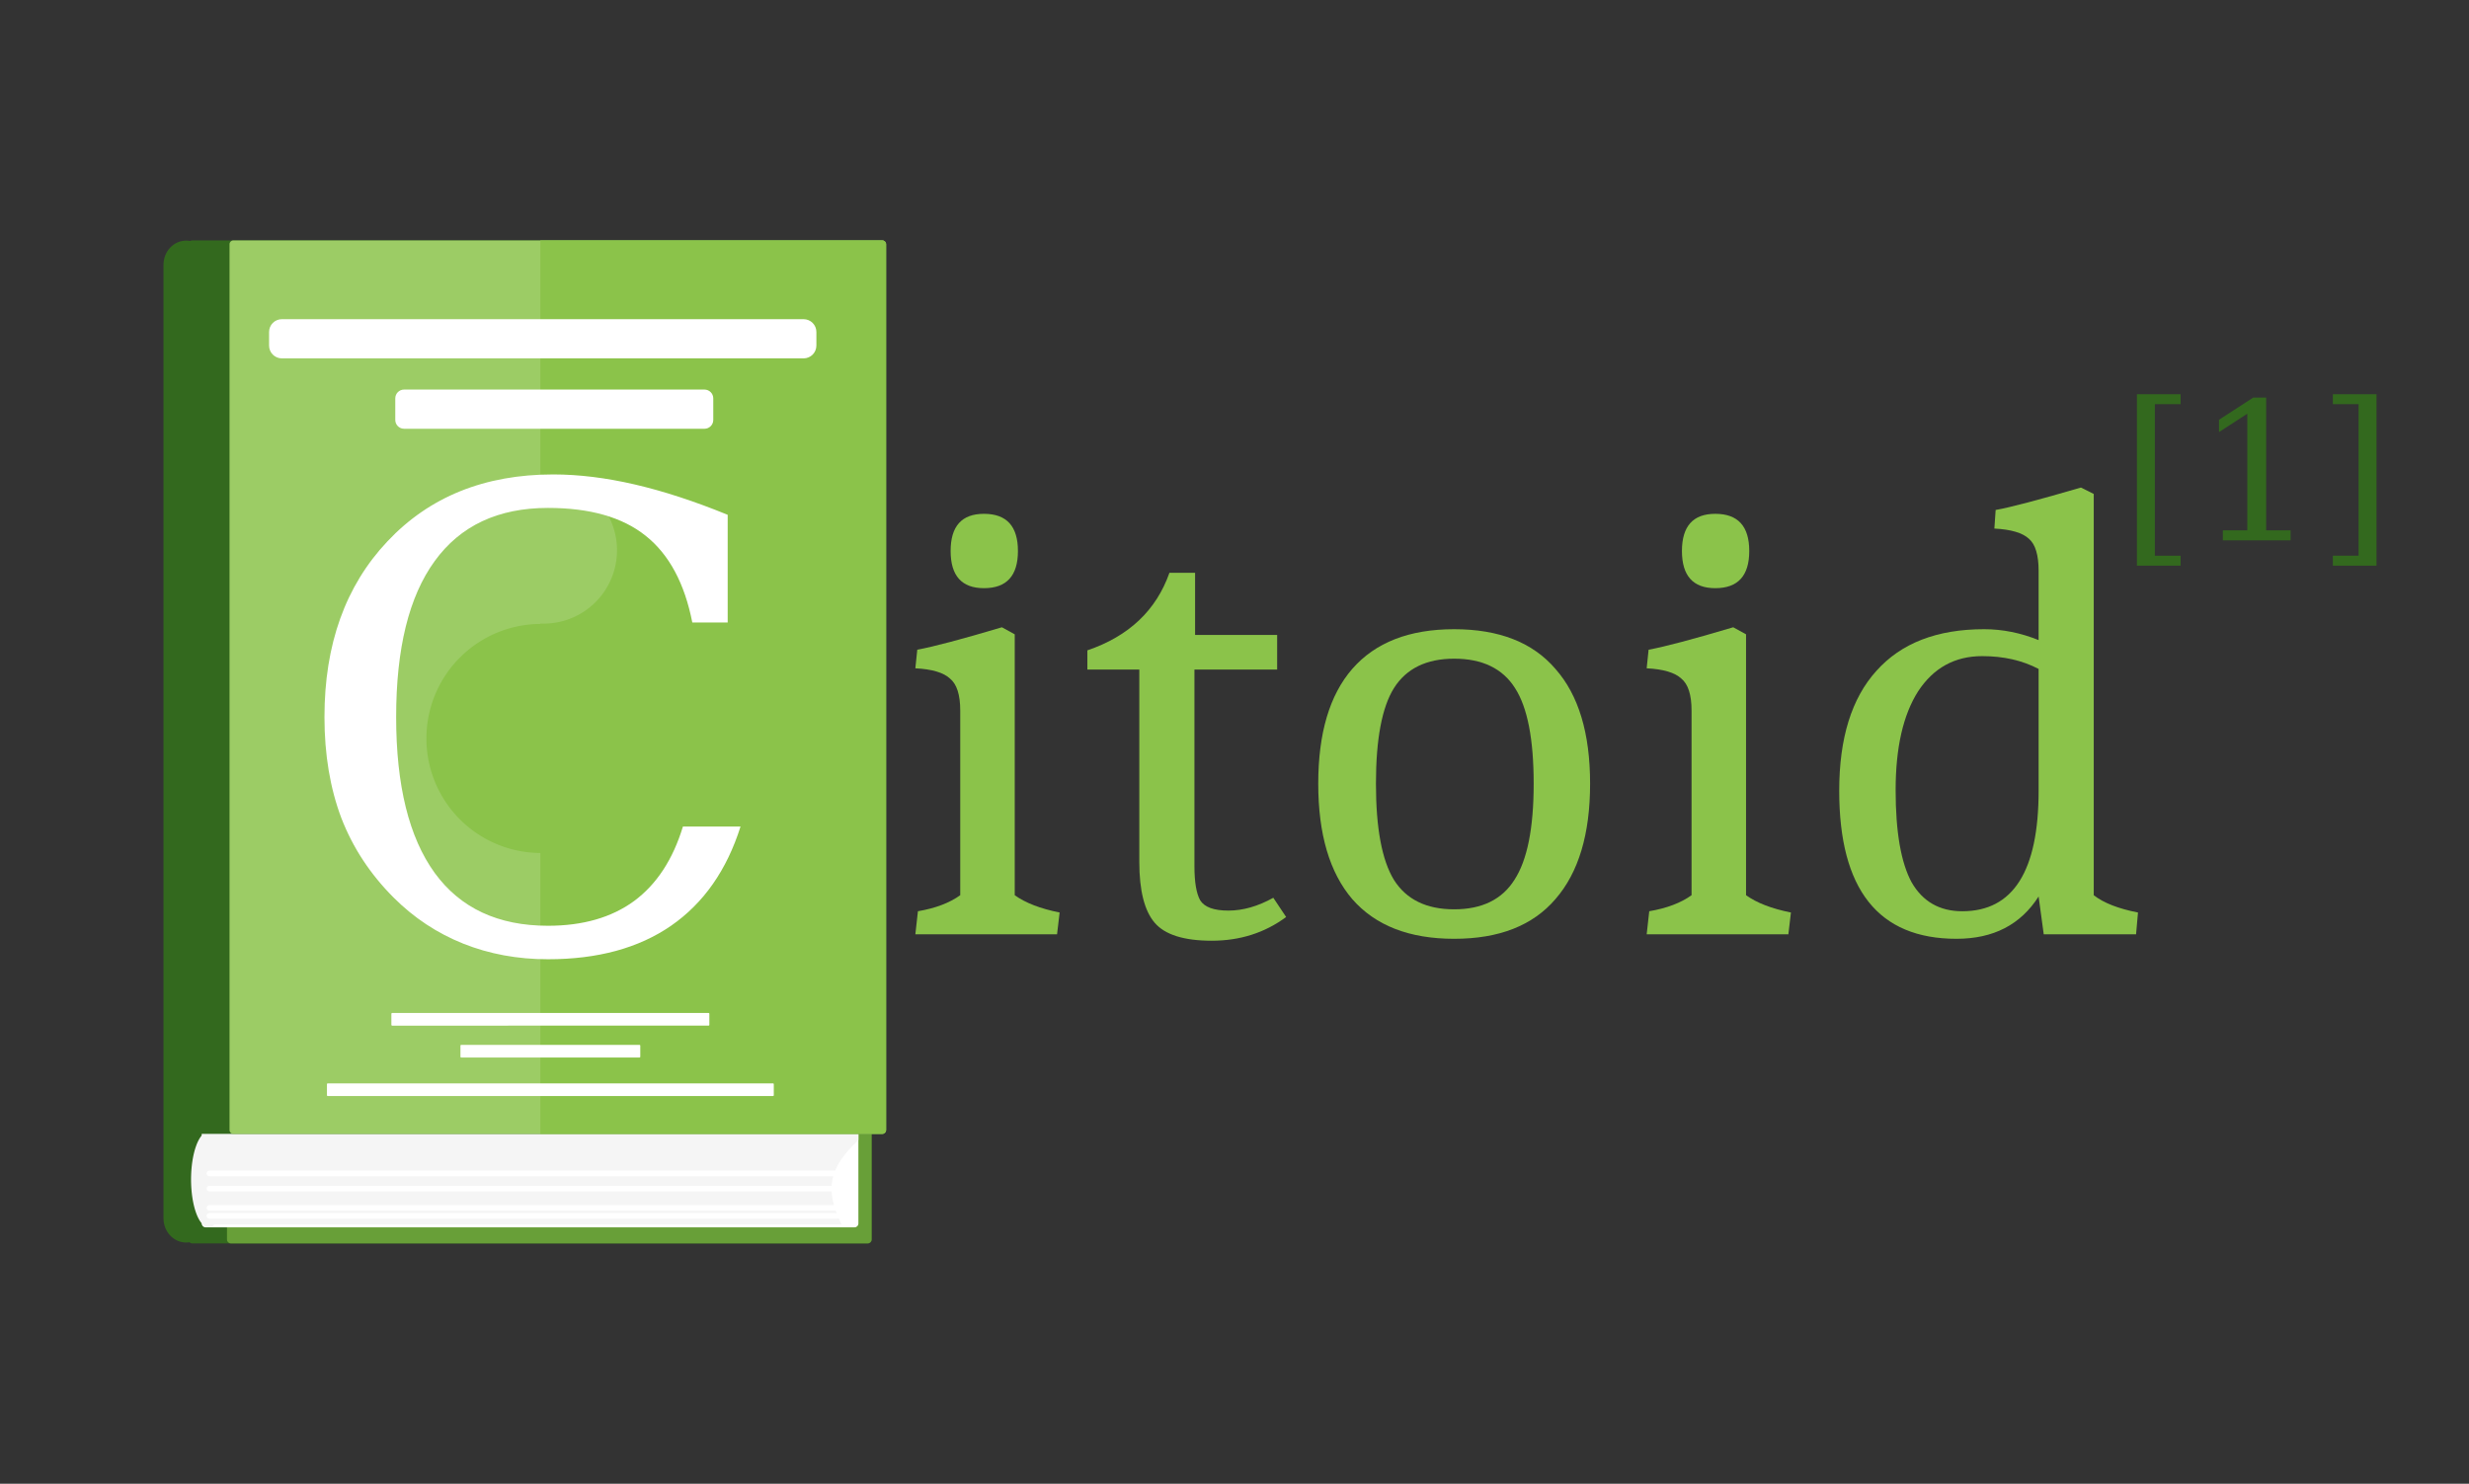<?xml version="1.0" encoding="UTF-8" standalone="no"?>
<svg
   xmlns:dc="http://purl.org/dc/elements/1.1/"
   xmlns:cc="http://creativecommons.org/ns#"
   xmlns:rdf="http://www.w3.org/1999/02/22-rdf-syntax-ns#"
   xmlns:svg="http://www.w3.org/2000/svg"
   xmlns="http://www.w3.org/2000/svg"
   xmlns:xlink="http://www.w3.org/1999/xlink"
   xmlns:sodipodi="http://sodipodi.sourceforge.net/DTD/sodipodi-0.dtd"
   xmlns:inkscape="http://www.inkscape.org/namespaces/inkscape"
   width="513.447"
   height="308.636"
   viewBox="0 0 481.357 289.346"
   id="svg2"
   version="1.1"
   sodipodi:docname="citoidnobox.svg"
   inkscape:version="0.92.1 r15371">
  <rect x="0" y="0" width="481.357" height="289.346" fill="#333333" stroke="none"/>
  <sodipodi:namedview
     pagecolor="#ffffff"
     bordercolor="#666666"
     borderopacity="1"
     objecttolerance="10"
     gridtolerance="10"
     guidetolerance="10"
     inkscape:pageopacity="0"
     inkscape:pageshadow="2"
     inkscape:window-width="1920"
     inkscape:window-height="1016"
     id="namedview150"
     showgrid="false"
     units="px"
     inkscape:zoom="0.67810013"
     inkscape:cx="-52.663562"
     inkscape:cy="247.50231"
     inkscape:window-x="0"
     inkscape:window-y="27"
     inkscape:window-maximized="1"
     inkscape:current-layer="svg2"
     fit-margin-top="50"
     fit-margin-right="50"
     fit-margin-bottom="50"
     fit-margin-left="50" />
  <defs
     id="defs4">
    <linearGradient
       id="linearGradient4263">
      <stop
         style="stop-color:#f5f5f5;stop-opacity:1;"
         offset="0"
         id="stop4265" />
    </linearGradient>
    <filter
       style="color-interpolation-filters:sRGB"
       id="filter4236">
      <feGaussianBlur
         stdDeviation="7"
         result="fbSourceGraphic"
         id="feGaussianBlur4238" />
      <feGaussianBlur
         stdDeviation="0.01"
         in="SourceGraphic"
         result="result1"
         id="feGaussianBlur4240" />
      <feComposite
         in2="result1"
         operator="arithmetic"
         in="fbSourceGraphic"
         k2="0.5"
         k3="0.5"
         result="result2"
         id="feComposite4242"
         k1="0"
         k4="0" />
      <feBlend
         in2="fbSourceGraphic"
         mode="normal"
         result="result3"
         id="feBlend4244" />
    </filter>
    <filter
       style="color-interpolation-filters:sRGB"
       id="filter4208">
      <feGaussianBlur
         stdDeviation="7"
         result="fbSourceGraphic"
         id="feGaussianBlur4210" />
      <feGaussianBlur
         stdDeviation="0.01"
         in="SourceGraphic"
         result="result1"
         id="feGaussianBlur4212" />
      <feComposite
         in2="result1"
         operator="arithmetic"
         in="fbSourceGraphic"
         k2="0.5"
         k3="0.5"
         result="result2"
         id="feComposite4214"
         k1="0"
         k4="0" />
      <feBlend
         in2="fbSourceGraphic"
         mode="normal"
         result="result3"
         id="feBlend4216" />
    </filter>
    <linearGradient
       xlink:href="#linearGradient4263"
       id="linearGradient4269"
       x1="189.25"
       y1="512.483"
       x2="188.393"
       y2="583.146"
       gradientUnits="userSpaceOnUse"
       gradientTransform="matrix(0.707,0,0,0.723,20.176,8.559)" />
    <linearGradient
       xlink:href="#linearGradient4263"
       id="linearGradient4388"
       gradientUnits="userSpaceOnUse"
       gradientTransform="matrix(0.354,0,0,0.361,18.922,35.99)"
       x1="189.25"
       y1="512.483"
       x2="188.393"
       y2="583.146" />
  </defs>
  <g
     id="g4667">
    <path
       id="rect4346"
       d="M 37.494,68.228 H 169.18 c 0.416,0 0.752,0.335 0.752,0.752 V 241.719 c 0,0.416 -0.335,0.752 -0.752,0.752 H 37.494 c -0.416,0 -0.752,-0.335 -0.752,-0.752 V 68.98 c 0,-0.416 0.335,-0.752 0.752,-0.752 z"
       style="color:#000000;clip-rule:nonzero;display:inline;overflow:visible;visibility:visible;opacity:1;isolation:auto;mix-blend-mode:normal;color-interpolation:sRGB;color-interpolation-filters:linearRGB;solid-color:#000000;solid-opacity:1;fill:#33691e;fill-opacity:1;fill-rule:nonzero;stroke:none;stroke-width:0.936;stroke-linecap:butt;stroke-linejoin:miter;stroke-miterlimit:4;stroke-dasharray:none;stroke-dashoffset:0;stroke-opacity:1;color-rendering:auto;image-rendering:auto;shape-rendering:auto;text-rendering:auto;enable-background:accumulate" />
    <path
       id="rect4348"
       d="m 45.005,68.228 h 124.176 c 0.416,0 0.752,0.335 0.752,0.752 V 241.719 c 0,0.416 -0.335,0.752 -0.752,0.752 H 45.005 c -0.416,0 -0.752,-0.335 -0.752,-0.752 V 68.98 c 0,-0.416 0.335,-0.752 0.752,-0.752 z"
       style="color:#000000;clip-rule:nonzero;display:inline;overflow:visible;visibility:visible;opacity:1;isolation:auto;mix-blend-mode:normal;color-interpolation:sRGB;color-interpolation-filters:linearRGB;solid-color:#000000;solid-opacity:1;fill:#689f38;fill-opacity:1;fill-rule:nonzero;stroke:none;stroke-width:0.936;stroke-linecap:butt;stroke-linejoin:miter;stroke-miterlimit:4;stroke-dasharray:none;stroke-dashoffset:0;stroke-opacity:1;color-rendering:auto;image-rendering:auto;shape-rendering:auto;text-rendering:auto;enable-background:accumulate" />
    <path
       id="rect4350"
       d="m 36.307,46.917 c 2.455,0 4.432,2.105 4.432,4.719 V 237.584 c 0,2.615 -1.977,4.719 -4.432,4.719 -2.455,0 -4.432,-2.105 -4.432,-4.719 V 51.636 c 0,-2.615 1.977,-4.719 4.432,-4.719 z"
       style="color:#000000;clip-rule:nonzero;display:inline;overflow:visible;visibility:visible;opacity:1;isolation:auto;mix-blend-mode:normal;color-interpolation:sRGB;color-interpolation-filters:linearRGB;solid-color:#000000;solid-opacity:1;fill:#33691e;fill-opacity:1;fill-rule:nonzero;stroke:none;stroke-width:0.936;stroke-linecap:butt;stroke-linejoin:miter;stroke-miterlimit:4;stroke-dasharray:none;stroke-dashoffset:0;stroke-opacity:1;color-rendering:auto;image-rendering:auto;shape-rendering:auto;text-rendering:auto;enable-background:accumulate" />
    <path
       id="rect4352"
       d="M 40.069,68.487 H 166.616 c 0.408,0 0.737,0.329 0.737,0.737 v 169.376 c 0,0.408 -0.329,0.737 -0.737,0.737 H 40.069 c -0.408,0 -0.737,-0.329 -0.737,-0.737 V 69.224 c 0,-0.408 0.329,-0.737 0.737,-0.737 z"
       style="color:#000000;clip-rule:nonzero;display:inline;overflow:visible;visibility:visible;opacity:1;isolation:auto;mix-blend-mode:normal;color-interpolation:sRGB;color-interpolation-filters:linearRGB;solid-color:#000000;solid-opacity:1;fill:#ffffff;fill-opacity:1;fill-rule:nonzero;stroke:none;stroke-width:0.936;stroke-linecap:butt;stroke-linejoin:miter;stroke-miterlimit:4;stroke-dasharray:none;stroke-dashoffset:0;stroke-opacity:1;color-rendering:auto;image-rendering:auto;shape-rendering:auto;text-rendering:auto;enable-background:accumulate" />
    <path
       id="path4354"
       d="m 41.383,70.242 c -0.39,0 -0.704,0.324 -0.704,0.727 V 238.033 c 0,0.403 0.314,0.727 0.704,0.727 H 164.071 c -3.372,-6.886 -2.487,-10.972 3.282,-16.455 V 70.969 c 0,-0.403 -0.314,-0.727 -0.704,-0.727 z"
       style="color:#000000;clip-rule:nonzero;display:inline;overflow:visible;visibility:visible;opacity:1;isolation:auto;mix-blend-mode:normal;color-interpolation:sRGB;color-interpolation-filters:linearRGB;solid-color:#000000;solid-opacity:1;fill:url(#linearGradient4388);fill-opacity:1;fill-rule:nonzero;stroke:none;stroke-width:0.936;stroke-linecap:butt;stroke-linejoin:miter;stroke-miterlimit:4;stroke-dasharray:none;stroke-dashoffset:0;stroke-opacity:1;color-rendering:auto;image-rendering:auto;shape-rendering:auto;text-rendering:auto;enable-background:accumulate"
       inkscape:connector-curvature="0" />
    <path
       id="ellipse4356"
       d="m 44.091,229.999 a 3.421,9.312 0 0 1 -3.421,9.312 3.421,9.312 0 0 1 -3.421,-9.312 3.421,9.312 0 0 1 3.421,-9.312 3.421,9.312 0 0 1 3.421,9.312 z"
       style="color:#000000;clip-rule:nonzero;display:inline;overflow:visible;visibility:visible;opacity:1;isolation:auto;mix-blend-mode:normal;color-interpolation:sRGB;color-interpolation-filters:linearRGB;solid-color:#000000;solid-opacity:1;fill:#f5f5f5;fill-opacity:1;fill-rule:nonzero;stroke:none;stroke-width:0.936;stroke-linecap:butt;stroke-linejoin:miter;stroke-miterlimit:4;stroke-dasharray:none;stroke-dashoffset:0;stroke-opacity:1;color-rendering:auto;image-rendering:auto;shape-rendering:auto;text-rendering:auto;enable-background:accumulate" />
    <path
       id="rect4358"
       d="M 37.494,46.875 H 172.001 c 0.416,0 0.752,0.335 0.752,0.752 V 220.367 c 0,0.416 -0.335,0.752 -0.752,0.752 H 37.494 c -0.416,0 -0.752,-0.335 -0.752,-0.752 V 47.627 c 0,-0.416 0.335,-0.752 0.752,-0.752 z"
       style="color:#000000;clip-rule:nonzero;display:inline;overflow:visible;visibility:visible;opacity:1;isolation:auto;mix-blend-mode:normal;color-interpolation:sRGB;color-interpolation-filters:linearRGB;solid-color:#000000;solid-opacity:1;fill:#33691e;fill-opacity:1;fill-rule:nonzero;stroke:none;stroke-width:0.936;stroke-linecap:butt;stroke-linejoin:miter;stroke-miterlimit:4;stroke-dasharray:none;stroke-dashoffset:0;stroke-opacity:1;color-rendering:auto;image-rendering:auto;shape-rendering:auto;text-rendering:auto;enable-background:accumulate" />
    <path
       id="rect4360"
       d="m 67.883,80.099 h 75.608 c 3.363,0 6.07,2.707 6.07,6.07 v 24.213 c 0,3.363 -2.707,6.07 -6.07,6.07 H 67.883 c -3.363,0 -6.07,-2.707 -6.07,-6.07 V 86.169 c 0,-3.363 2.707,-6.07 6.07,-6.07 z"
       style="color:#000000;clip-rule:nonzero;display:inline;overflow:visible;visibility:visible;opacity:1;isolation:auto;mix-blend-mode:normal;color-interpolation:sRGB;color-interpolation-filters:linearRGB;solid-color:#000000;solid-opacity:1;fill:#ffffff;fill-opacity:1;fill-rule:nonzero;stroke:none;stroke-width:0.936;stroke-linecap:butt;stroke-linejoin:miter;stroke-miterlimit:4;stroke-dasharray:none;stroke-dashoffset:0;stroke-opacity:1;color-rendering:auto;image-rendering:auto;shape-rendering:auto;text-rendering:auto;enable-background:accumulate" />
    <path
       id="rect4362"
       d="m 68.786,107.363 h 74.429 c 0.217,0 0.392,0.175 0.392,0.392 v 1.097 c 0,0.217 -0.175,0.392 -0.392,0.392 H 68.786 c -0.217,0 -0.392,-0.175 -0.392,-0.392 v -1.097 c 0,-0.217 0.175,-0.392 0.392,-0.392 z"
       style="color:#000000;clip-rule:nonzero;display:inline;overflow:visible;visibility:visible;opacity:1;isolation:auto;mix-blend-mode:normal;color-interpolation:sRGB;color-interpolation-filters:linearRGB;solid-color:#000000;solid-opacity:1;fill:#4dd0e1;fill-opacity:1;fill-rule:nonzero;stroke:none;stroke-width:0.936;stroke-linecap:butt;stroke-linejoin:miter;stroke-miterlimit:4;stroke-dasharray:none;stroke-dashoffset:0;stroke-opacity:1;color-rendering:auto;image-rendering:auto;shape-rendering:auto;text-rendering:auto;enable-background:accumulate" />
    <g
       id="text4364"
       style="font-style:normal;font-variant:normal;font-weight:normal;font-stretch:normal;font-size:23.174px;line-height:125%;font-family:Lobster;-inkscape-font-specification:Lobster;letter-spacing:0px;word-spacing:0px;fill:#4dd0e1;fill-opacity:1;stroke:none;stroke-width:0.5px;stroke-linecap:butt;stroke-linejoin:miter;stroke-opacity:1"
       transform="scale(1.033,0.968)"
       aria-label="DIARY">
      <path
         id="path4608"
         style="stroke-width:0.5px"
         d="m 70.765,91.451 v 13.137 h 2.761 q 3.496,0 5.114,-1.584 1.629,-1.584 1.629,-5.001 0,-3.395 -1.629,-4.967 -1.618,-1.584 -5.114,-1.584 z m -2.286,-1.878 h 4.696 q 4.911,0 7.208,2.048 2.297,2.037 2.297,6.382 0,4.368 -2.308,6.416 -2.308,2.048 -7.196,2.048 h -4.696 z" />
      <path
         id="path4610"
         style="stroke-width:0.5px"
         d="m 86.312,89.573 h 2.286 v 16.894 h -2.286 z" />
      <path
         id="path4612"
         style="stroke-width:0.5px"
         d="m 98.793,91.824 -3.1,8.407 h 6.212 z m -1.29,-2.252 h 2.591 l 6.438,16.894 h -2.376 l -1.539,-4.334 h -7.615 l -1.539,4.334 h -2.41 z" />
      <path
         id="path4614"
         style="stroke-width:0.5px"
         d="m 116.999,98.546 q 0.735,0.249 1.426,1.064 0.702,0.815 1.403,2.24 l 2.32,4.617 h -2.455 l -2.161,-4.334 q -0.837,-1.697 -1.629,-2.252 -0.781,-0.554 -2.139,-0.554 h -2.489 v 7.14 H 108.988 V 89.573 h 5.16 q 2.897,0 4.322,1.211 1.426,1.211 1.426,3.655 0,1.595 -0.747,2.648 -0.735,1.052 -2.15,1.46 z m -5.726,-7.095 v 5.997 h 2.874 q 1.652,0 2.489,-0.758 0.849,-0.769 0.849,-2.252 0,-1.482 -0.849,-2.229 -0.837,-0.758 -2.489,-0.758 z" />
      <path
         id="path4616"
         style="stroke-width:0.5px"
         d="m 121.287,89.573 h 2.455 l 4.684,6.948 4.651,-6.948 h 2.455 l -5.974,8.848 v 8.045 h -2.297 v -8.045 z" />
    </g>
    <path
       id="rect4368"
       d="M 45.5,46.875 H 172.001 c 0.416,0 0.752,0.335 0.752,0.752 V 220.367 c 0,0.416 -0.335,0.752 -0.752,0.752 H 45.5 c -0.416,0 -0.752,-0.335 -0.752,-0.752 V 47.627 c 0,-0.416 0.335,-0.752 0.752,-0.752 z"
       style="color:#000000;clip-rule:nonzero;display:inline;overflow:visible;visibility:visible;opacity:1;isolation:auto;mix-blend-mode:normal;color-interpolation:sRGB;color-interpolation-filters:linearRGB;solid-color:#000000;solid-opacity:1;fill:#9ccc65;fill-opacity:1;fill-rule:nonzero;stroke:none;stroke-width:0.936;stroke-linecap:butt;stroke-linejoin:miter;stroke-miterlimit:4;stroke-dasharray:none;stroke-dashoffset:0;stroke-opacity:1;color-rendering:auto;image-rendering:auto;shape-rendering:auto;text-rendering:auto;enable-background:accumulate" />
    <path
       id="rect4370"
       d="M 40.824,228.269 H 163.319 c 0.304,0 0.549,0.245 0.549,0.549 0,0.304 -0.245,0.549 -0.549,0.549 H 40.824 c -0.304,0 -0.549,-0.245 -0.549,-0.549 0,-0.304 0.245,-0.549 0.549,-0.549 z"
       style="color:#000000;clip-rule:nonzero;display:inline;overflow:visible;visibility:visible;opacity:1;isolation:auto;mix-blend-mode:normal;color-interpolation:sRGB;color-interpolation-filters:linearRGB;solid-color:#000000;solid-opacity:1;fill:#ffffff;fill-opacity:1;fill-rule:nonzero;stroke:none;stroke-width:0.936;stroke-linecap:butt;stroke-linejoin:miter;stroke-miterlimit:4;stroke-dasharray:none;stroke-dashoffset:0;stroke-opacity:1;color-rendering:auto;image-rendering:auto;shape-rendering:auto;text-rendering:auto;enable-background:accumulate" />
    <path
       id="rect4372"
       d="M 40.824,231.247 H 163.319 c 0.304,0 0.549,0.245 0.549,0.549 0,0.304 -0.245,0.549 -0.549,0.549 H 40.824 c -0.304,0 -0.549,-0.245 -0.549,-0.549 0,-0.304 0.245,-0.549 0.549,-0.549 z"
       style="color:#000000;clip-rule:nonzero;display:inline;overflow:visible;visibility:visible;opacity:1;isolation:auto;mix-blend-mode:normal;color-interpolation:sRGB;color-interpolation-filters:linearRGB;solid-color:#000000;solid-opacity:1;fill:#ffffff;fill-opacity:1;fill-rule:nonzero;stroke:none;stroke-width:0.936;stroke-linecap:butt;stroke-linejoin:miter;stroke-miterlimit:4;stroke-dasharray:none;stroke-dashoffset:0;stroke-opacity:1;color-rendering:auto;image-rendering:auto;shape-rendering:auto;text-rendering:auto;enable-background:accumulate" />
    <path
       id="rect4374"
       d="M 40.824,235.002 H 163.319 c 0.304,0 0.549,0.245 0.549,0.549 0,0.304 -0.245,0.549 -0.549,0.549 H 40.824 c -0.304,0 -0.549,-0.245 -0.549,-0.549 0,-0.304 0.245,-0.549 0.549,-0.549 z"
       style="color:#000000;clip-rule:nonzero;display:inline;overflow:visible;visibility:visible;opacity:1;isolation:auto;mix-blend-mode:normal;color-interpolation:sRGB;color-interpolation-filters:linearRGB;solid-color:#000000;solid-opacity:1;fill:#ffffff;fill-opacity:1;fill-rule:nonzero;stroke:none;stroke-width:0.936;stroke-linecap:butt;stroke-linejoin:miter;stroke-miterlimit:4;stroke-dasharray:none;stroke-dashoffset:0;stroke-opacity:1;color-rendering:auto;image-rendering:auto;shape-rendering:auto;text-rendering:auto;enable-background:accumulate" />
    <path
       id="rect4376"
       d="M 40.824,236.556 H 163.319 c 0.304,0 0.549,0.245 0.549,0.549 0,0.304 -0.245,0.549 -0.549,0.549 H 40.824 c -0.304,0 -0.549,-0.245 -0.549,-0.549 0,-0.304 0.245,-0.549 0.549,-0.549 z"
       style="color:#000000;clip-rule:nonzero;display:inline;overflow:visible;visibility:visible;opacity:1;isolation:auto;mix-blend-mode:normal;color-interpolation:sRGB;color-interpolation-filters:linearRGB;solid-color:#000000;solid-opacity:1;fill:#ffffff;fill-opacity:1;fill-rule:nonzero;stroke:none;stroke-width:0.936;stroke-linecap:butt;stroke-linejoin:miter;stroke-miterlimit:4;stroke-dasharray:none;stroke-dashoffset:0;stroke-opacity:1;color-rendering:auto;image-rendering:auto;shape-rendering:auto;text-rendering:auto;enable-background:accumulate" />
    <path
       style="color:#000000;clip-rule:nonzero;display:inline;overflow:visible;visibility:visible;opacity:1;isolation:auto;mix-blend-mode:normal;color-interpolation:sRGB;color-interpolation-filters:linearRGB;solid-color:#000000;solid-opacity:1;fill:#8bc34a;fill-opacity:1;fill-rule:nonzero;stroke:none;stroke-width:0.936;stroke-linecap:butt;stroke-linejoin:miter;stroke-miterlimit:4;stroke-dasharray:none;stroke-dashoffset:0;stroke-opacity:1;color-rendering:auto;image-rendering:auto;shape-rendering:auto;text-rendering:auto;enable-background:accumulate"
       d="M 105.35,46.875 V 221.118 h 66.65 c 0.416,0 0.752,-0.335 0.752,-0.751 V 47.627 c 0,-0.416 -0.336,-0.752 -0.752,-0.752 z"
       id="rect4390"
       inkscape:connector-curvature="0" />
    <path
       id="rect4378"
       d="M 54.959,62.241 H 156.664 c 1.384,0 2.499,1.114 2.499,2.499 v 2.647 c 0,1.384 -1.114,2.499 -2.499,2.499 H 54.959 c -1.384,0 -2.499,-1.114 -2.499,-2.499 v -2.647 c 0,-1.384 1.114,-2.499 2.499,-2.499 z"
       style="color:#000000;clip-rule:nonzero;display:inline;overflow:visible;visibility:visible;opacity:1;isolation:auto;mix-blend-mode:normal;color-interpolation:sRGB;color-interpolation-filters:linearRGB;solid-color:#000000;solid-opacity:1;fill:#ffffff;fill-opacity:1;fill-rule:nonzero;stroke:none;stroke-width:0.936;stroke-linecap:butt;stroke-linejoin:miter;stroke-miterlimit:4;stroke-dasharray:none;stroke-dashoffset:0;stroke-opacity:1;color-rendering:auto;image-rendering:auto;shape-rendering:auto;text-rendering:auto;enable-background:accumulate" />
    <path
       id="rect4380"
       d="m 78.786,75.967 h 58.551 c 0.954,0 1.722,0.768 1.722,1.722 v 4.201 c 0,0.954 -0.768,1.722 -1.722,1.722 H 78.786 c -0.954,0 -1.722,-0.768 -1.722,-1.722 V 77.688 c 0,-0.954 0.768,-1.722 1.722,-1.722 z"
       style="color:#000000;clip-rule:nonzero;display:inline;overflow:visible;visibility:visible;opacity:1;isolation:auto;mix-blend-mode:normal;color-interpolation:sRGB;color-interpolation-filters:linearRGB;solid-color:#000000;solid-opacity:1;fill:#ffffff;fill-opacity:1;fill-rule:nonzero;stroke:none;stroke-width:0.936;stroke-linecap:butt;stroke-linejoin:miter;stroke-miterlimit:4;stroke-dasharray:none;stroke-dashoffset:0;stroke-opacity:1;color-rendering:auto;image-rendering:auto;shape-rendering:auto;text-rendering:auto;enable-background:accumulate" />
    <path
       id="rect4382"
       d="M 76.441,197.542 H 138.159 c 0.076,0 0.138,0.061 0.138,0.138 v 2.189 c 0,0.076 -0.061,0.138 -0.138,0.138 H 76.441 c -0.076,0 -0.138,-0.061 -0.138,-0.138 v -2.189 c 0,-0.076 0.061,-0.138 0.138,-0.138 z"
       style="color:#000000;clip-rule:nonzero;display:inline;overflow:visible;visibility:visible;opacity:1;isolation:auto;mix-blend-mode:normal;color-interpolation:sRGB;color-interpolation-filters:linearRGB;solid-color:#000000;solid-opacity:1;fill:#ffffff;fill-opacity:1;fill-rule:nonzero;stroke:none;stroke-width:0.936;stroke-linecap:butt;stroke-linejoin:miter;stroke-miterlimit:4;stroke-dasharray:none;stroke-dashoffset:0;stroke-opacity:1;color-rendering:auto;image-rendering:auto;shape-rendering:auto;text-rendering:auto;enable-background:accumulate" />
    <path
       id="rect4384"
       d="m 89.908,203.758 h 34.784 c 0.076,0 0.138,0.061 0.138,0.138 v 2.189 c 0,0.076 -0.061,0.138 -0.138,0.138 H 89.908 c -0.076,0 -0.138,-0.061 -0.138,-0.138 v -2.189 c 0,-0.076 0.061,-0.138 0.138,-0.138 z"
       style="color:#000000;clip-rule:nonzero;display:inline;overflow:visible;visibility:visible;opacity:1;isolation:auto;mix-blend-mode:normal;color-interpolation:sRGB;color-interpolation-filters:linearRGB;solid-color:#000000;solid-opacity:1;fill:#ffffff;fill-opacity:1;fill-rule:nonzero;stroke:none;stroke-width:0.936;stroke-linecap:butt;stroke-linejoin:miter;stroke-miterlimit:4;stroke-dasharray:none;stroke-dashoffset:0;stroke-opacity:1;color-rendering:auto;image-rendering:auto;shape-rendering:auto;text-rendering:auto;enable-background:accumulate" />
    <path
       id="rect4386"
       d="m 63.88,211.268 h 86.84 c 0.076,0 0.138,0.061 0.138,0.138 v 2.189 c 0,0.076 -0.061,0.138 -0.138,0.138 H 63.88 c -0.076,0 -0.138,-0.061 -0.138,-0.138 v -2.189 c 0,-0.076 0.061,-0.138 0.138,-0.138 z"
       style="color:#000000;clip-rule:nonzero;display:inline;overflow:visible;visibility:visible;opacity:1;isolation:auto;mix-blend-mode:normal;color-interpolation:sRGB;color-interpolation-filters:linearRGB;solid-color:#000000;solid-opacity:1;fill:#ffffff;fill-opacity:1;fill-rule:nonzero;stroke:none;stroke-width:0.936;stroke-linecap:butt;stroke-linejoin:miter;stroke-miterlimit:4;stroke-dasharray:none;stroke-dashoffset:0;stroke-opacity:1;color-rendering:auto;image-rendering:auto;shape-rendering:auto;text-rendering:auto;enable-background:accumulate" />
    <path
       id="path4396"
       d="m 127.803,144.005 a 22.334,22.334 0 0 1 -22.334,22.334 22.334,22.334 0 0 1 -22.334,-22.334 22.334,22.334 0 0 1 22.334,-22.334 22.334,22.334 0 0 1 22.334,22.334 z"
       style="color:#000000;clip-rule:nonzero;display:inline;overflow:visible;visibility:visible;opacity:1;isolation:auto;mix-blend-mode:normal;color-interpolation:sRGB;color-interpolation-filters:linearRGB;solid-color:#000000;solid-opacity:1;fill:#8bc34a;fill-opacity:1;fill-rule:nonzero;stroke:none;stroke-width:0.936;stroke-linecap:butt;stroke-linejoin:miter;stroke-miterlimit:4;stroke-dasharray:none;stroke-dashoffset:0;stroke-opacity:1;color-rendering:auto;image-rendering:auto;shape-rendering:auto;text-rendering:auto;enable-background:accumulate" />
    <path
       id="circle4398"
       d="M 120.292,107.307 A 14.306,14.306 0 0 1 105.987,121.612 14.306,14.306 0 0 1 91.681,107.307 14.306,14.306 0 0 1 105.987,93.001 14.306,14.306 0 0 1 120.292,107.307 Z"
       style="color:#000000;clip-rule:nonzero;display:inline;overflow:visible;visibility:visible;opacity:1;isolation:auto;mix-blend-mode:normal;color-interpolation:sRGB;color-interpolation-filters:linearRGB;solid-color:#000000;solid-opacity:1;fill:#9ccc65;fill-opacity:1;fill-rule:nonzero;stroke:none;stroke-width:0.936;stroke-linecap:butt;stroke-linejoin:miter;stroke-miterlimit:4;stroke-dasharray:none;stroke-dashoffset:0;stroke-opacity:1;color-rendering:auto;image-rendering:auto;shape-rendering:auto;text-rendering:auto;enable-background:accumulate" />
    <g
       id="text4890"
       style="font-style:normal;font-variant:normal;font-weight:normal;font-stretch:normal;font-size:17.5px;line-height:1.25;font-family:'DejaVu Serif';-inkscape-font-specification:'DejaVu Serif, Normal';font-variant-ligatures:normal;font-variant-caps:normal;font-variant-numeric:normal;font-feature-settings:normal;text-align:start;letter-spacing:0px;word-spacing:0px;writing-mode:lr-tb;text-anchor:start;fill:#000000;fill-opacity:1;stroke:none;stroke-width:0.938"
       aria-label="C">
      <path
         id="path4593"
         style="font-size:125px;fill:#ffffff;stroke-width:0.938"
         d="m 144.374,161.183 q -4.028,12.756 -13.55,19.348 -9.46,6.531 -23.987,6.531 -8.911,0 -16.541,-3.052 -7.629,-3.052 -13.55,-8.972 -6.836,-6.836 -10.193,-15.503 -3.296,-8.728 -3.296,-19.714 0,-21.24 12.268,-34.241 12.268,-13.062 32.349,-13.062 7.446,0 15.869,1.953 8.423,1.953 18.127,5.92 v 20.996 h -6.897 q -2.258,-11.475 -9.094,-16.907 -6.775,-5.432 -19.043,-5.432 -14.587,0 -22.095,10.376 -7.507,10.315 -7.507,30.396 0,20.02 7.507,30.395 7.507,10.315 22.095,10.315 10.193,0 16.785,-4.822 6.592,-4.883 9.521,-14.526 z" />
    </g>
    <g
       id="text4920"
       style="font-style:normal;font-variant:normal;font-weight:normal;font-stretch:normal;font-size:180px;line-height:1.25;font-family:Caladea;-inkscape-font-specification:Caladea;font-variant-ligatures:normal;font-variant-caps:normal;font-variant-numeric:normal;font-feature-settings:normal;text-align:start;letter-spacing:0px;word-spacing:0px;writing-mode:lr-tb;text-anchor:start;fill:#8bc34a;fill-opacity:1;stroke:none;stroke-width:0.938"
       aria-label="itoid">
      <path
         id="path4582"
         style="font-style:normal;font-variant:normal;font-weight:normal;font-stretch:normal;font-size:125px;font-family:Caladea;-inkscape-font-specification:Caladea;fill:#8bc34a;fill-opacity:1;stroke-width:0.938"
         d="m 187.208,138.574 q 0,-4.625 -2,-6.25 -1.875,-1.75 -6.75,-2 l 0.375,-3.625 q 4.75,-0.875 16.5,-4.375 l 2.5,1.375 v 50.875 q 3.125,2.25 8.75,3.375 l -0.5,4.25 h -27.625 l 0.5,-4.5 q 5.125,-0.875 8.25,-3.125 z m 4.625,-38.375 q 6.625,0 6.625,7.25 0,7.25 -6.625,7.25 -6.5,0 -6.5,-7.25 0,-7.25 6.5,-7.25 z" />
      <path
         id="path4584"
         style="font-style:normal;font-variant:normal;font-weight:normal;font-stretch:normal;font-size:125px;font-family:Caladea;-inkscape-font-specification:Caladea;fill:#8bc34a;fill-opacity:1;stroke-width:0.938"
         d="m 250.745,178.824 q -6.25,4.625 -14.5,4.625 -8.125,0 -11.125,-3.5 -3,-3.5 -3,-11.875 v -37.5 h -10.125 v -3.75 q 12.125,-4.125 16,-15.125 h 5 v 12.125 h 16 v 6.75 h -16.125 v 38.375 q 0,4.625 1.125,6.625 1.25,2 5.5,2 4.25,0 8.75,-2.5 z" />
      <path
         id="path4586"
         style="font-style:normal;font-variant:normal;font-weight:normal;font-stretch:normal;font-size:125px;font-family:Caladea;-inkscape-font-specification:Caladea;fill:#8bc34a;fill-opacity:1;stroke-width:0.938"
         d="m 271.755,134.199 q -3.5,5.625 -3.5,18.625 0,13 3.5,18.75 3.625,5.75 11.75,5.75 8.125,0 11.75,-5.75 3.75,-5.75 3.75,-18.75 0,-13 -3.625,-18.625 -3.625,-5.75 -11.875,-5.75 -8.125,0 -11.75,5.75 z m -8.125,41.125 q -6.625,-7.75 -6.625,-22.5 0,-14.75 6.625,-22.375 6.75,-7.75 19.875,-7.75 13.125,0 19.75,7.75 6.75,7.625 6.75,22.375 0,14.75 -6.75,22.5 -6.625,7.75 -19.75,7.75 -13.125,0 -19.875,-7.75 z" />
      <path
         id="path4588"
         style="font-style:normal;font-variant:normal;font-weight:normal;font-stretch:normal;font-size:125px;font-family:Caladea;-inkscape-font-specification:Caladea;fill:#8bc34a;fill-opacity:1;stroke-width:0.938"
         d="m 329.786,138.574 q 0,-4.625 -2,-6.25 -1.875,-1.75 -6.75,-2 l 0.375,-3.625 q 4.75,-0.875 16.5,-4.375 l 2.5,1.375 v 50.875 q 3.125,2.25 8.75,3.375 l -0.5,4.25 h -27.625 l 0.5,-4.5 q 5.125,-0.875 8.25,-3.125 z m 4.625,-38.375 q 6.625,0 6.625,7.25 0,7.25 -6.625,7.25 -6.5,0 -6.5,-7.25 0,-7.25 6.5,-7.25 z" />
      <path
         id="path4590"
         style="font-style:normal;font-variant:normal;font-weight:normal;font-stretch:normal;font-size:125px;font-family:Caladea;-inkscape-font-specification:Caladea;fill:#8bc34a;fill-opacity:1;stroke-width:0.938"
         d="m 381.448,183.074 q -22.875,0 -22.875,-28.875 0,-15.375 7.25,-23.375 7.25,-8.125 21,-8.125 5.375,0 10.625,2.125 v -13.5 q 0,-4.625 -1.875,-6.25 -1.875,-1.75 -6.75,-2 l 0.25,-3.625 q 4.25,-0.75 16.625,-4.375 l 2.5,1.25 v 78.25 q 2.875,2.25 8.625,3.375 l -0.375,4.25 h -18 l -1,-7.375 q -5.25,8.25 -16,8.25 z m 1.125,-5.375 q 14.875,0 14.875,-23.5 v -23.75 q -4.75,-2.5 -11,-2.5 -8,0 -12.5,6.875 -4.375,6.875 -4.375,19.25 0,12.25 3.125,18 3.25,5.625 9.875,5.625 z" />
    </g>
    <g
       id="text4953"
       style="font-style:normal;font-variant:normal;font-weight:normal;font-stretch:normal;font-size:16.625px;line-height:1.25;font-family:'DejaVu Serif';-inkscape-font-specification:'DejaVu Serif, Normal';font-variant-ligatures:normal;font-variant-caps:normal;font-variant-numeric:normal;font-feature-settings:normal;text-align:start;letter-spacing:0px;word-spacing:0px;writing-mode:lr-tb;text-anchor:start;fill:#33691e;fill-opacity:1;stroke:none;stroke-width:0.938"
       aria-label="[1]">
      <path
         id="path4575"
         style="font-size:37.5px;fill:#33691e;fill-opacity:1;stroke-width:0.938"
         d="m 416.615,76.875 h 8.514 v 1.941 h -5.017 v 29.553 h 5.017 v 1.941 h -8.514 z" />
      <path
         id="path4577"
         style="font-size:37.5px;fill:#33691e;fill-opacity:1;stroke-width:0.938"
         d="m 433.369,105.366 v -1.941 h 4.761 V 80.684 l -5.511,3.571 v -2.399 l 6.665,-4.321 h 2.527 v 25.891 h 4.761 v 1.941 z" />
      <path
         id="path4579"
         style="font-size:37.5px;fill:#33691e;fill-opacity:1;stroke-width:0.938"
         d="m 463.325,76.875 v 33.435 h -8.514 v -1.941 h 5.017 V 78.816 h -5.017 V 76.875 Z" />
    </g>
  </g>
</svg>
